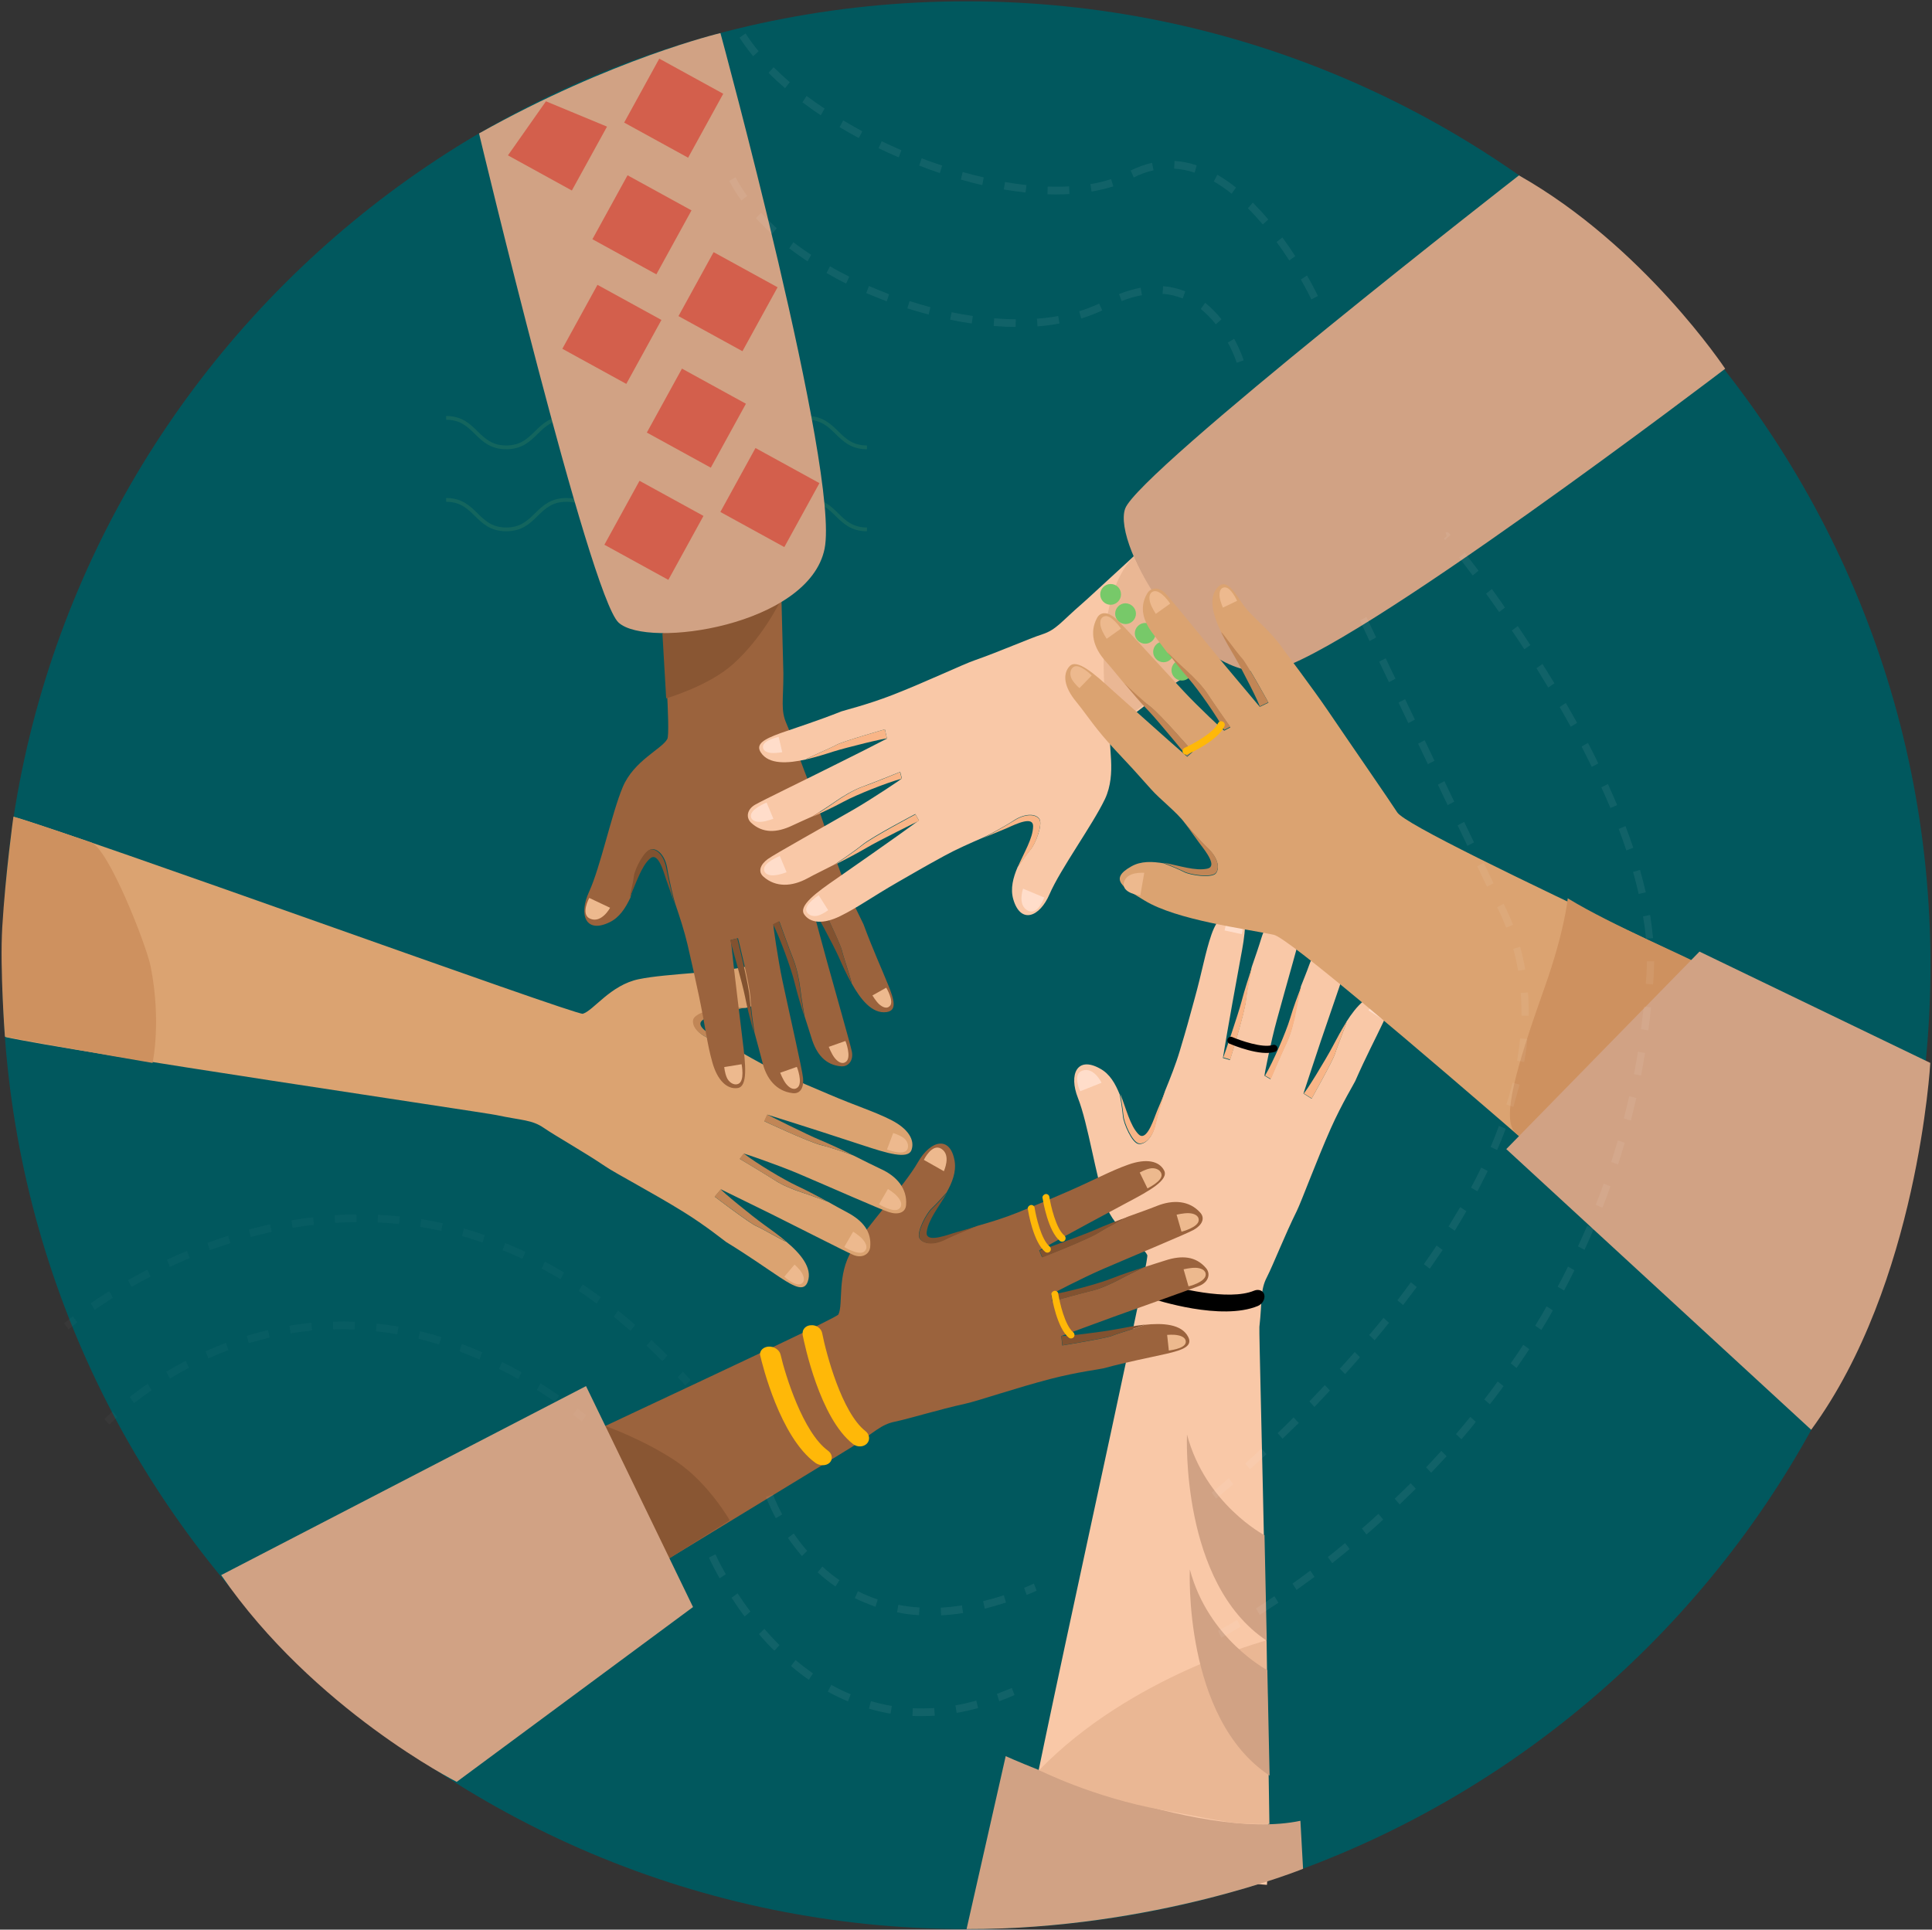 <svg width="1022" height="1021" viewBox="0 0 1022 1021" fill="none" xmlns="http://www.w3.org/2000/svg">
<rect x="0" y="0" width="1022" height="1021" fill="#333333" stroke="none"/>
<path d="M511.2 1020.7C792.865 1020.7 1021.2 792.365 1021.2 510.7C1021.2 229.035 792.865 0.7 511.2 0.7C229.535 0.7 1.2 229.035 1.2 510.7C1.2 792.365 229.535 1020.7 511.2 1020.7Z" fill="#01585E"/>
<path opacity="0.3" d="M236 221.1C251.9 221.1 251.9 236.7 267.8 236.7C283.7 236.7 283.7 221.1 299.6 221.1C315.5 221.1 315.5 236.7 331.4 236.7C347.3 236.7 347.3 221.1 363.2 221.1C379.1 221.1 379.1 236.7 395 236.7C410.9 236.7 410.9 221.1 426.8 221.1C442.7 221.1 442.7 236.7 458.6 236.7" stroke="#3C8260" stroke-width="2" stroke-miterlimit="10"/>
<path opacity="0.3" d="M236 264.5C251.9 264.5 251.9 280.1 267.8 280.1C283.7 280.1 283.7 264.5 299.6 264.5C315.5 264.5 315.5 280.1 331.4 280.1C347.3 280.1 347.3 264.5 363.2 264.5C379.1 264.5 379.1 280.1 395 280.1C410.9 280.1 410.9 264.5 426.8 264.5C442.7 264.5 442.7 280.1 458.6 280.1" stroke="#3C8260" stroke-width="2" stroke-miterlimit="10"/>
<path d="M670.2 675.7C673.7 668.8 679.6 653.6 686 640.7C688.7 635.1 696.4 614.1 704 597C709.9 583.8 716.4 573.2 716.9 572C722.6 559 727.6 549.6 731.6 541.1C735.7 532.6 737.1 527.5 731.7 526.4C724.2 524.8 717.5 532.3 712.2 540.7C712.9 540.2 707.2 554 706.2 557.5C705.2 561 693.8 581.3 693.8 581.3L689.5 578.6C692.2 570.3 695.5 560.5 698.7 550.8C704.5 533.7 713.2 508.8 714.3 504.6C715.6 499.8 713 496.3 709.1 496.4C700.7 496.6 695.6 502.2 692.5 510.7C691.2 514.4 689.7 517.9 688.2 521.8C688.2 522 686 531.4 685.2 535.9C684.4 540.5 682.7 547.2 680.6 551.5C678.5 555.8 672 571 672 571L668.9 569.2C668.7 569.1 672.3 551 675.4 539.8C680.3 521.8 688.5 493.4 689.3 489C690.1 484 688.4 480.4 684.3 480.7C675.7 481.2 669.9 487.5 667.2 496.5C665.9 500.8 664.1 506 662.2 511.5C662.2 511.5 662.1 511.8 662 512.3C661.4 514.9 659.6 523.8 659 529.5C658.3 536.2 650.6 560.9 650.6 560.9L646.9 559.8C649.1 545.9 655.1 513.1 656.2 507.2C658.6 494.6 660.5 482.8 655 481.7C649.5 480.6 644.1 485 640.8 494.6C637.5 504.2 636.1 513.4 631.8 528.9C628.4 541.3 628.2 542.3 624.1 556C622.1 562.8 619 570.6 616.3 577.2C615.5 579.3 612.4 589.3 611 595.5C609.6 601.7 605.8 605.7 602.3 605.3C598.8 604.9 594.3 594.4 594 590.6C593.7 586.8 592.4 579.3 592.3 579.1C590 573.4 587.1 568.2 581.9 565.4C569.7 558.6 565.3 568.5 570.2 580.9C575.6 594.5 579.7 622.8 584.8 637.2C589.9 651.7 604.4 658.6 606.9 664.1C608.4 667.4 544.6 951.2 539.8 986.7L670.2 997.3C673.1 962.4 665.8 706.8 666.2 702.1C667.8 687.6 666.6 682.6 670.2 675.7Z" fill="#F9C8A7"/>
<path d="M616.6 577C614.2 582.9 612 587.8 611.3 589.8C609.4 594.9 606 604 602.2 600.1C597.7 595.4 595.8 586.7 592.6 578.8C592.6 579 594 586.5 594.3 590.3C594.6 594.1 599.1 604.6 602.6 605C606.1 605.4 609.9 601.4 611.3 595.2C612.7 589.1 615.8 579.1 616.6 577Z" fill="#F9B587"/>
<path d="M572.5 566.5C567.1 568.4 571.4 577.4 571.4 577.4L582.7 572.9C582.7 572.9 578.6 564.3 572.5 566.5Z" fill="#FFDDCA"/>
<path d="M655.7 483.8C653.3 482.7 650.6 484.6 649.4 486.9C648.3 489.3 647.8 492.3 647.8 492.3L656.9 494.3C656.9 494.3 659.1 485.4 655.7 483.8Z" fill="#FFDDCA"/>
<path d="M687 483.6C685 481.9 682.5 483.4 680.8 485.4C679.1 487.4 677.5 490.9 677.5 490.9L686.1 494.5C686.2 494.5 690 486 687 483.6Z" fill="#FFDDCA"/>
<path d="M711.9 498.8C709.9 497.1 707.4 498.6 705.7 500.6C704 502.6 702.4 506.1 702.4 506.1L711 509.7C711.1 509.7 714.9 501.2 711.9 498.8Z" fill="#FFDDCA"/>
<path d="M733.4 529.5C731.9 527.7 729.5 528.7 727.7 530.2C725.9 531.7 723.9 534.6 723.9 534.6L730.9 539.1C731 539 735.6 532.1 733.4 529.5Z" fill="#FFDDCA"/>
<path d="M712.3 540.6C709.5 545.1 707 549.8 705 553.6C701.6 560.1 690.3 578.7 689.6 578.5L693.9 581.2C693.9 581.2 705.3 560.9 706.3 557.4C707.3 553.9 713 540.1 712.3 540.6Z" fill="#F9B587"/>
<path d="M685.5 535.8C686.3 531.3 688.5 521.9 688.5 521.7C686.5 526.8 684.4 532.3 682.4 539C680.2 546.3 673.5 561.8 669.2 569.1L672.3 570.9C672.3 570.9 678.8 555.7 680.9 551.4C682.9 547.1 684.7 540.3 685.5 535.8Z" fill="#F9B587"/>
<path d="M662.3 512.1C662.4 511.6 662.5 511.4 662.5 511.3C660.5 517.2 658.4 523.6 656.7 530.1C655 536.6 647.2 559.5 647.1 559.5L650.8 560.6C650.8 560.6 658.5 535.9 659.2 529.2C659.8 523.7 661.7 514.8 662.3 512.1Z" fill="#F9B587"/>
<path d="M606.6 685.9C605.6 684.8 605.4 683 606.3 681.2C607.5 678.9 610.3 677.5 612.5 678.3C622.1 681.5 650 688.5 663.4 682.9C665.8 681.9 668.3 682.9 668.8 685.1C669.3 687.3 667.8 690 665.4 691C646.1 699 611.9 688 608.1 686.7C607.5 686.6 607 686.3 606.6 685.9Z" fill="black"/>
<path d="M649.7 551.7C649.2 551.2 649.1 550.4 649.4 549.7C649.8 548.8 650.9 548.3 651.8 548.7C656 550.5 667.9 554.7 673.3 552.9C674.3 552.6 675.3 553.1 675.7 554.1C676 555.1 675.5 556.1 674.5 556.5C666.8 559.1 652 552.9 650.3 552.2C650.1 552.1 649.9 551.9 649.7 551.7Z" fill="black"/>
<path d="M532 929.2C532 929.2 633.2 975 687.9 963.4L689.3 988.8C689.3 988.8 610.5 1020.9 511.3 1020.7L532 929.2Z" fill="#D1A284"/>
<path d="M549.7 936.6C549.7 936.6 578.2 951 614.4 957.6C650.6 964.2 650 965.2 671.5 965.1L670 867.9C670.1 868.1 598.5 886.3 549.7 936.6Z" fill="#EAB794"/>
<path d="M668.9 812.3C668.9 812.3 637.7 795.9 627.9 759C627.9 759 624.3 837.8 670.1 868.1L668.9 812.3Z" fill="#D1A284"/>
<path d="M670.4 883.7C670.4 883.7 639.2 867.3 629.4 830.4C629.4 830.4 625.8 909.2 671.6 939.5L670.4 883.7Z" fill="#D1A284"/>
<path d="M473.5 752.2C481.1 750.6 496.6 745.8 510.7 742.7C516.8 741.4 537.9 734.2 556.1 729.5C570.1 725.9 582.4 724.4 583.7 724C597.4 720.3 607.9 718.4 617 716.3C626.2 714.2 631 712.1 628.5 707.3C625 700.5 615 699.9 605.2 701C606.1 701.2 591.7 705.4 588.3 706.8C584.9 708.2 561.9 711.9 561.9 711.9L561.4 706.9C569.6 703.9 579.3 700.3 588.9 696.8C605.8 690.7 630.8 681.9 634.8 680.2C639.3 678.2 640.5 674 638 671C632.6 664.6 625.1 664.1 616.5 666.9C612.8 668.1 609.1 669.2 605.2 670.5C605 670.6 596.3 674.7 592.3 676.9C588.2 679.1 581.9 682 577.2 683C572.5 684.1 556.6 688.5 556.6 688.5L556.1 684.9C556.1 684.7 572.5 676.2 583.1 671.6C600.2 664.2 627.6 652.9 631.5 650.7C635.9 648.2 637.6 644.6 634.9 641.6C629.2 635.2 620.6 634.6 611.9 638.1C607.7 639.8 602.5 641.6 597 643.6C597 643.6 596.7 643.7 596.3 643.9C593.9 645.1 585.8 649.2 581 652.2C575.3 655.8 551.2 665.2 551.2 665.2L549.7 661.6C561.9 654.7 591.3 638.9 596.6 636.1C608 630.1 618.4 624.3 615.8 619.3C613.2 614.3 606.5 612.8 596.9 616.2C587.3 619.6 579.2 624.2 564.5 630.6C552.7 635.7 551.8 636.1 538.5 641.5C531.9 644.2 523.9 646.7 517.1 648.6C514.9 649.2 505.2 653.1 499.5 655.9C493.8 658.7 488.3 658.2 486.4 655.2C484.6 652.2 489.9 642.1 492.7 639.5C495.5 636.9 500.5 631.2 500.7 631C503.7 625.7 505.9 620.1 505 614.4C502.7 600.6 492.2 603.3 485.6 614.9C478.3 627.6 458.8 648.5 450.7 661.5C442.6 674.5 446.2 690.1 443.5 695.5C441.9 698.7 233.6 793.4 202.8 811.8L219.7 907.6C248.8 888.1 446.8 768.2 450.8 765.5C462.7 757.8 465.9 753.7 473.5 752.2Z" fill="#9B633D"/>
<path d="M517.2 648.8C511.1 650.6 505.9 651.9 503.9 652.6C498.7 654.3 489.5 657.3 490.2 651.9C491 645.4 496.7 638.5 500.9 631.2C500.8 631.4 495.7 637.1 492.9 639.7C490.1 642.3 484.7 652.4 486.6 655.4C488.4 658.4 494 658.9 499.7 656.1C505.3 653.3 515.1 649.4 517.2 648.8Z" fill="#825230"/>
<path d="M497.9 607.8C493 604.8 488.7 613.7 488.7 613.7L499.3 619.7C499.2 619.7 503.4 611.2 497.9 607.8Z" fill="#EDB98E"/>
<path d="M614.4 621.2C613.8 618.6 610.6 617.7 608.1 618.3C605.5 618.9 602.9 620.4 602.9 620.4L607 628.8C607 628.7 615.3 624.9 614.4 621.2Z" fill="#EDB98E"/>
<path d="M634.1 645.6C634.2 643 631.4 642 628.8 641.9C626.2 641.8 622.4 642.7 622.4 642.7L625 651.7C625.1 651.7 634 649.4 634.1 645.6Z" fill="#EDB98E"/>
<path d="M637.8 674.5C637.9 671.9 635.1 670.9 632.5 670.8C629.9 670.7 626.1 671.6 626.1 671.6L628.7 680.6C628.7 680.7 637.7 678.4 637.8 674.5Z" fill="#EDB98E"/>
<path d="M627.2 710.5C627.7 708.2 625.4 706.9 623.1 706.5C620.8 706 617.4 706.3 617.4 706.3L618.3 714.6C618.2 714.5 626.5 713.8 627.2 710.5Z" fill="#EDB98E"/>
<path d="M605.3 700.9C600 701.5 594.8 702.5 590.6 703.3C583.4 704.7 561.8 707.4 561.5 706.8L562 711.8C562 711.8 585 708.1 588.4 706.7C591.8 705.3 606.1 701.2 605.3 700.9Z" fill="#825230"/>
<path d="M592.4 676.9C596.4 674.7 605.1 670.5 605.3 670.5C600.1 672.1 594.5 673.9 587.9 676.5C580.8 679.3 564.5 683.7 556.1 685L556.6 688.6C556.6 688.6 572.6 684.2 577.2 683.1C581.9 682 588.3 679.1 592.4 676.9Z" fill="#825230"/>
<path d="M596.4 644C596.8 643.8 597.1 643.7 597.1 643.7C591.2 645.8 584.9 648.2 578.8 650.9C572.7 653.6 549.9 661.8 549.9 661.7L551.4 665.3C551.4 665.3 575.5 655.9 581.2 652.3C585.9 649.3 594 645.2 596.4 644Z" fill="#825230"/>
<path d="M287.7 596.8C294.1 601.2 308.3 609.1 320.3 617.2C325.4 620.7 345.2 631.1 361.2 641C373.5 648.6 383.1 656.5 384.2 657.2C396.3 664.6 404.9 670.8 412.8 676C420.7 681.2 425.5 683.3 427.3 678.1C429.9 670.9 423.4 663.2 415.8 656.9C416.2 657.7 403.3 650.1 400 648.7C396.6 647.3 378.1 633.2 378.1 633.2L381.4 629.3C389.2 633.1 398.5 637.7 407.7 642.2C423.8 650.2 447.4 662.3 451.4 664C455.9 665.9 459.8 663.8 460.3 660C461.2 651.7 456.4 645.9 448.4 641.6C445 639.8 441.6 637.9 438 635.9C437.8 635.8 428.8 632.4 424.4 631C420 629.6 413.5 627 409.6 624.3C405.6 621.7 391.4 613.2 391.4 613.2L393.6 610.4C393.7 610.3 411.2 616.3 421.9 620.8C439.1 628.1 466.1 640.1 470.4 641.4C475.2 642.9 479 641.6 479.3 637.6C480 629 474.5 622.4 465.9 618.5C461.8 616.6 456.9 614.1 451.7 611.5C451.7 611.5 451.4 611.4 451 611.2C448.5 610.3 439.9 607.2 434.4 605.9C427.9 604.3 404.4 593.3 404.4 593.3L406 589.8C419.4 593.9 451.2 604.2 456.8 606.1C469 610.1 480.4 613.7 482.2 608.4C484 603.1 480.4 597.2 471.4 592.6C462.3 588 453.4 585.4 438.7 579.1C426.8 574.1 425.9 573.7 412.9 567.8C406.4 564.9 399.1 560.8 393 557.3C391.1 556.2 381.6 551.8 375.6 549.6C369.6 547.4 366.2 543 367.1 539.6C368 536.2 379 533.1 382.8 533.4C386.6 533.6 394.2 533.3 394.5 533.3C400.4 531.8 406 529.6 409.5 524.9C417.9 513.7 408.7 508 395.7 511.2C381.5 514.7 352.9 515 337.9 518.1C322.9 521.2 314.1 534.6 308.3 536.4C304.8 537.4 41.9 441.9 7.4 432.3C7.4 432.3 3.2 462.5 1.5 490.7C0.2 513.2 2.9 548.7 2.9 548.7C37.1 556.3 258 588.9 262.6 590C276.2 592.9 281.3 592.4 287.7 596.8Z" fill="#DBA371"/>
<path d="M79.7 511.4C77.4 500 57.4 448.8 48.1 445.7C26.8 438.4 11.4 433.2 7.1 432.1C7.1 432.1 2.9 462.3 1.2 490.5C-0.1 513 2.6 548.5 2.6 548.5C4.9 549 60.2 559 80.7 562.4C80.7 562.4 85.5 540.8 79.7 511.4Z" fill="#CE915F"/>
<path d="M392.7 557.1C387.2 553.9 382.7 551.1 380.7 550.1C375.9 547.5 367.3 542.9 371.7 539.7C377 535.9 385.9 535.2 394.1 533.1C393.9 533.1 386.2 533.4 382.4 533.2C378.6 533 367.6 536 366.7 539.4C365.8 542.8 369.2 547.2 375.2 549.4C381.3 551.6 390.8 556 392.7 557.1Z" fill="#C18656"/>
<path d="M409.1 514.8C407.9 509.2 398.4 512.2 398.4 512.2L401.3 524C401.3 524 410.4 521.2 409.1 514.8Z" fill="#EDB98E"/>
<path d="M479.8 608.4C481.2 606.2 479.8 603.2 477.6 601.8C475.4 600.4 472.5 599.5 472.5 599.5L469.2 608.2C469.2 608.2 477.7 611.6 479.8 608.4Z" fill="#EDB98E"/>
<path d="M475.7 639.5C477.7 637.7 476.5 635.1 474.7 633.1C473 631.1 469.7 629.1 469.7 629.1L465 637.2C465 637.2 472.9 642.1 475.7 639.5Z" fill="#EDB98E"/>
<path d="M457.3 662.1C459.3 660.3 458.1 657.7 456.3 655.7C454.6 653.7 451.3 651.7 451.3 651.7L446.6 659.8C446.6 659.8 454.5 664.7 457.3 662.1Z" fill="#EDB98E"/>
<path d="M424 679.2C426 677.9 425.3 675.4 424.1 673.4C422.9 671.4 420.3 669.1 420.3 669.1L414.9 675.5C414.9 675.6 421.1 681.1 424 679.2Z" fill="#EDB98E"/>
<path d="M415.8 656.8C411.7 653.4 407.4 650.3 403.9 647.8C397.9 643.5 381.1 629.8 381.3 629.2L378 633.1C378 633.1 396.6 647.2 399.9 648.6C403.3 650.1 416.2 657.6 415.8 656.8Z" fill="#C18656"/>
<path d="M424.2 630.9C428.6 632.3 437.6 635.7 437.8 635.8C433 633.2 427.9 630.4 421.5 627.4C414.6 624.2 400.1 615.5 393.4 610.3L391.2 613.1C391.2 613.1 405.4 621.6 409.4 624.2C413.4 626.9 419.8 629.5 424.2 630.9Z" fill="#C18656"/>
<path d="M450.8 611.1C451.3 611.3 451.5 611.4 451.5 611.4C445.9 608.6 439.8 605.7 433.6 603.1C427.4 600.6 405.7 589.7 405.8 589.7L404.2 593.2C404.2 593.2 427.6 604.2 434.2 605.8C439.7 607.2 448.3 610.2 450.8 611.1Z" fill="#C18656"/>
<path d="M416 382.8C419.1 389.9 424.2 405.4 429.8 418.7C432.2 424.4 438.6 445.8 445.3 463.4C450.4 476.9 456.3 487.8 456.8 489.1C461.7 502.4 466.2 512.1 469.7 520.8C473.3 529.5 474.4 534.7 469 535.5C461.4 536.6 455.2 528.8 450.4 520.1C451.1 520.7 446.2 506.5 445.4 503C444.6 499.4 434.4 478.5 434.4 478.5L430 481C432.2 489.4 434.9 499.4 437.6 509.2C442.4 526.6 449.7 552 450.6 556.3C451.6 561.1 448.8 564.5 444.9 564.2C436.6 563.5 431.8 557.7 429.2 549C428.1 545.3 426.8 541.6 425.6 537.7C425.6 537.5 423.9 528 423.4 523.5C422.9 518.9 421.5 512.1 419.7 507.6C417.9 503.2 412.3 487.6 412.3 487.6L409.1 489.2C408.9 489.3 411.5 507.6 413.9 518.9C417.8 537.2 424.4 566 424.8 570.4C425.3 575.4 423.4 578.9 419.3 578.4C410.7 577.4 405.3 570.8 403.2 561.6C402.1 557.2 400.6 552 399.1 546.3C399.1 546.3 399.1 546 399 545.5C398.6 542.8 397.2 533.8 397 528.2C396.7 521.5 390.4 496.4 390.4 496.4L386.6 497.3C388 511.3 392.1 544.4 392.8 550.3C394.4 563.1 395.7 574.9 390.2 575.7C384.7 576.5 379.5 571.8 376.8 562C374 552.2 373.1 543 369.8 527.3C367.1 514.7 366.9 513.7 363.7 499.8C362.1 492.9 359.5 484.9 357.2 478.2C356.5 476.1 354 465.9 353 459.6C352 453.3 348.4 449.1 344.9 449.3C341.4 449.5 336.3 459.7 335.8 463.5C335.3 467.3 333.5 474.7 333.5 474.9C330.9 480.4 327.7 485.5 322.4 488C309.8 494.1 306 484 311.6 471.9C317.7 458.6 323.5 430.6 329.4 416.5C335.3 402.4 350.2 396.3 353 391C354.7 387.8 351.6 342.8 348.8 307L412.3 273.4C413.2 308.4 414.2 351.7 414.4 356.4C414.4 370.7 412.9 375.7 416 382.8Z" fill="#9B633D"/>
<path d="M356.9 478.2C354.8 472.2 353 467.2 352.3 465.1C350.7 459.9 347.8 450.6 343.8 454.3C339 458.7 336.6 467.3 333 475C333 474.8 334.9 467.3 335.3 463.6C335.8 459.8 340.9 449.6 344.4 449.4C347.9 449.2 351.5 453.4 352.5 459.7C353.7 465.9 356.2 476.1 356.9 478.2Z" fill="#825230"/>
<path d="M312.2 486.1C306.9 483.9 311.7 475.1 311.7 475.1L322.7 480.3C322.8 480.3 318.2 488.7 312.2 486.1Z" fill="#EDB98E"/>
<path d="M390.5 573.5C388.1 574.5 385.4 572.5 384.4 570C383.4 567.6 383.1 564.6 383.1 564.6L392.3 563.1C392.3 563.1 394.1 572.1 390.5 573.5Z" fill="#EDB98E"/>
<path d="M421.8 575.5C419.7 577.1 417.3 575.4 415.7 573.3C414.1 571.2 412.7 567.6 412.7 567.6L421.5 564.5C421.6 564.5 424.9 573.2 421.8 575.5Z" fill="#EDB98E"/>
<path d="M447.5 561.8C445.4 563.4 443 561.7 441.4 559.6C439.8 557.5 438.4 553.9 438.4 553.9L447.2 550.8C447.3 550.8 450.6 559.5 447.5 561.8Z" fill="#EDB98E"/>
<path d="M470.7 532.3C469.1 534 466.8 532.9 465 531.3C463.3 529.7 461.5 526.7 461.5 526.7L468.8 522.6C468.9 522.7 473.1 529.9 470.7 532.3Z" fill="#EDB98E"/>
<path d="M450.3 520C447.7 515.4 445.5 510.5 443.8 506.6C440.8 499.9 430.5 480.7 429.9 480.8L434.3 478.3C434.3 478.3 444.6 499.2 445.3 502.8C446.1 506.4 451 520.6 450.3 520Z" fill="#825230"/>
<path d="M423.2 523.3C423.7 527.9 425.4 537.4 425.4 537.5C423.7 532.3 422 526.7 420.3 519.8C418.5 512.4 412.7 496.5 408.9 489L412.1 487.4C412.1 487.4 417.7 503 419.5 507.4C421.4 511.9 422.7 518.7 423.2 523.3Z" fill="#825230"/>
<path d="M398.7 545.6C398.8 546.1 398.8 546.4 398.8 546.4C397.1 540.4 395.4 533.9 394.1 527.3C392.8 520.7 386.3 497.4 386.2 497.4L390 496.5C390 496.5 396.3 521.6 396.6 528.3C397 533.9 398.3 542.9 398.7 545.6Z" fill="#825230"/>
<path d="M350.4 335C350.4 335 383.8 334.9 412.1 319.3C412.1 319.3 403.4 337.2 388 351.2C375 363 352.4 369.5 352.4 369.5L350.4 335Z" fill="#895633"/>
<path d="M354.1 824.5C354.1 824.5 336.1 787.3 320.2 754.5C320.2 754.5 340.4 761.6 357.7 773.2C374.8 784.7 386 804.4 386 804.4L354.1 824.5Z" fill="#895633"/>
<path d="M253.4 70.6C253.4 70.6 311.9 315.2 327.2 329.4C342.5 343.5 428 331 436.2 290.3C444.3 249.6 381.1 17.5 381.1 17.5C381.1 17.5 323.7 31.1 253.4 70.6Z" fill="#D1A284"/>
<path d="M302.5 100.8L268.7 82.2L288.8 53.6L321.1 67L302.5 100.8Z" fill="#D35F4C"/>
<path d="M348.751 31.028L330.169 64.861L364.002 83.443L382.584 49.61L348.751 31.028Z" fill="#D35F4C"/>
<path d="M331.961 92.738L313.379 126.571L347.212 145.153L365.794 111.32L331.961 92.738Z" fill="#D35F4C"/>
<path d="M316.055 150.708L297.473 184.541L331.305 203.123L349.888 169.29L316.055 150.708Z" fill="#D35F4C"/>
<path d="M377.493 133.417L358.911 167.25L392.744 185.832L411.326 151.999L377.493 133.417Z" fill="#D35F4C"/>
<path d="M338.294 254.395L319.712 288.228L353.545 306.81L372.127 272.977L338.294 254.395Z" fill="#D35F4C"/>
<path d="M399.64 237.051L381.057 270.884L414.89 289.466L433.472 255.633L399.64 237.051Z" fill="#D35F4C"/>
<path d="M360.751 195.04L342.169 228.873L376.002 247.455L394.584 213.622L360.751 195.04Z" fill="#D35F4C"/>
<path d="M556.2 684.4C556.4 683.7 557 683.2 557.7 683C558.7 682.8 559.7 683.5 559.8 684.5C560.5 689 563.3 701.3 567.7 704.9C568.5 705.6 568.6 706.7 568 707.5C567.3 708.3 566.2 708.4 565.4 707.8C559.1 702.6 556.5 686.9 556.2 685.1C556.1 684.9 556.1 684.6 556.2 684.4Z" fill="#FFB808"/>
<path d="M543.7 639C543.9 638.3 544.5 637.8 545.2 637.6C546.2 637.4 547.2 638.1 547.3 639.1C548 643.6 550.8 655.9 555.2 659.5C556 660.2 556.1 661.3 555.5 662.1C554.8 662.9 553.7 663 552.9 662.4C546.6 657.2 544 641.5 543.7 639.7C543.6 639.5 543.6 639.2 543.7 639Z" fill="#FFB808"/>
<path d="M551.5 633.2C551.7 632.5 552.3 632 553 631.8C554 631.6 555 632.3 555.1 633.3C555.8 637.8 558.6 650.1 563 653.7C563.8 654.4 563.9 655.5 563.3 656.3C562.6 657.1 561.5 657.2 560.7 656.6C554.4 651.4 551.8 635.7 551.5 633.9C551.4 633.8 551.4 633.5 551.5 633.2Z" fill="#FFB808"/>
<path d="M310 733.4L366.6 850.3L241.6 942.8C241.6 942.8 166 904.6 117 833.4L310 733.4Z" fill="#D1A284"/>
<path d="M551.4 335.6C544 338 529.2 344.6 515.5 349.4C509.6 351.4 489.4 361 471.9 367.8C458.4 373 446.4 375.9 445.1 376.4C432 381.6 421.7 384.8 412.9 387.9C404.1 391.1 399.5 393.7 402.5 398.2C406.7 404.6 416.7 404 426.4 401.8C425.5 401.7 439.3 395.9 442.5 394.1C445.7 392.3 468.1 385.9 468.1 385.9L469.2 390.8C461.5 394.8 452.2 399.5 443.1 404C427 412.1 403.2 423.6 399.4 425.8C395.1 428.3 394.5 432.6 397.3 435.3C403.4 441 410.9 440.7 419.1 436.8C422.6 435.1 426.2 433.6 429.9 431.9C430.1 431.8 438.2 426.7 442 424C445.8 421.3 451.8 417.8 456.3 416.2C460.8 414.6 476.2 408.4 476.2 408.4L477.1 411.9C477.1 412.1 461.8 422.4 451.8 428.2C435.7 437.5 409.8 451.9 406.2 454.5C402.1 457.5 400.8 461.2 403.9 463.9C410.4 469.6 418.9 469.2 427.2 464.7C431.2 462.5 436.1 460.2 441.3 457.5C441.3 457.5 441.5 457.3 441.9 457.1C444.2 455.6 451.7 450.6 456.1 447C461.3 442.7 484.2 430.7 484.2 430.7L486.1 434.1C474.8 442.4 447.4 461.5 442.5 464.9C431.9 472.2 422.3 479.2 425.4 483.8C428.5 488.4 435.4 489.2 444.5 484.7C453.7 480.2 461.1 474.7 475 466.7C486.2 460.3 487 459.7 499.6 452.8C505.8 449.4 513.5 446 520 443.2C522.1 442.3 531.3 437.4 536.6 433.9C542 430.5 547.5 430.3 549.7 433.1C551.9 435.9 547.7 446.5 545.2 449.4C542.7 452.3 538.4 458.6 538.3 458.8C535.9 464.4 534.4 470.2 536 475.8C539.9 489.2 550 485.3 555.2 473.1C561 459.7 577.9 436.6 584.5 422.8C591 408.9 585.6 393.8 587.7 388.1C588.9 384.7 651.5 339.6 680 317.8L643.7 255C617.1 277.8 576 316.4 572.4 319.4C561.5 328.8 558.8 333.2 551.4 335.6Z" fill="#F9C8A7"/>
<path d="M520 443.4C525.9 440.9 530.8 439 532.8 438.1C537.8 435.8 546.6 431.7 546.5 437.2C546.4 443.7 541.6 451.2 538.3 459C538.4 458.8 542.8 452.5 545.2 449.6C547.7 446.7 551.8 436.1 549.7 433.3C547.5 430.5 542 430.7 536.6 434.1C531.2 437.5 522 442.5 520 443.4Z" fill="#F9B587"/>
<path d="M543.9 481.9C549.1 484.3 552.4 474.9 552.4 474.9L541.2 470.2C541.2 470.2 538 479.1 543.9 481.9Z" fill="#FFDDCA"/>
<path d="M426.6 482.1C427.5 484.6 430.8 485.2 433.2 484.3C435.7 483.4 438.1 481.6 438.1 481.6L433.1 473.7C433.1 473.7 425.3 478.5 426.6 482.1Z" fill="#FFDDCA"/>
<path d="M404.2 460.1C404.4 462.7 407.3 463.4 409.9 463.1C412.5 462.9 416.1 461.5 416.1 461.5L412.5 452.9C412.5 453 403.8 456.3 404.2 460.1Z" fill="#FFDDCA"/>
<path d="M397.2 431.8C397.4 434.4 400.3 435.1 402.9 434.8C405.5 434.6 409.1 433.2 409.1 433.2L405.5 424.6C405.5 424.7 396.9 428 397.2 431.8Z" fill="#FFDDCA"/>
<path d="M403.6 394.9C403.4 397.3 405.8 398.2 408.1 398.4C410.4 398.6 413.8 398 413.8 398L411.9 389.9C412 389.9 403.9 391.5 403.6 394.9Z" fill="#FFDDCA"/>
<path d="M426.4 401.8C431.6 400.6 436.7 399 440.7 397.7C447.7 395.5 468.8 390.3 469.2 390.8L468.1 385.9C468.1 385.9 445.7 392.3 442.5 394.1C439.3 395.9 425.5 401.7 426.4 401.8Z" fill="#F9B587"/>
<path d="M442 424.2C438.3 426.9 430.1 432 429.9 432.1C434.9 429.9 440.2 427.4 446.4 424.1C453.1 420.5 468.8 414.2 477 412L476.1 408.5C476.1 408.5 460.8 414.8 456.2 416.3C451.8 417.9 445.8 421.5 442 424.2Z" fill="#F9B587"/>
<path d="M441.9 457.3C441.5 457.6 441.3 457.7 441.3 457.7C446.9 454.9 452.9 451.8 458.7 448.4C464.4 445 486.2 434.2 486.2 434.3L484.3 430.9C484.3 430.9 461.4 443 456.2 447.2C451.7 450.8 444.1 455.8 441.9 457.3Z" fill="#F9B587"/>
<path d="M599.7 294.5C599.7 294.5 610.8 323.2 644.2 348.3C644.2 348.3 600.2 371.2 587.3 389.8C587.3 389.9 573.9 321 599.7 294.5Z" fill="#EAB794"/>
<path d="M593 314.5C593 317.5 590.5 320 587.5 320C584.5 320 582 317.5 582 314.5C582 311.5 584.5 309 587.5 309C590.6 309 593 311.4 593 314.5Z" fill="#77C969"/>
<path d="M600.9 324.7C600.9 327.7 598.4 330.2 595.4 330.2C592.4 330.2 589.9 327.7 589.9 324.7C589.9 321.7 592.4 319.2 595.4 319.2C598.4 319.3 600.9 321.7 600.9 324.7Z" fill="#77C969"/>
<path d="M611.3 335.1C611.3 338.1 608.8 340.6 605.8 340.6C602.8 340.6 600.3 338.1 600.3 335.1C600.3 332.1 602.8 329.6 605.8 329.6C608.8 329.7 611.3 332.1 611.3 335.1Z" fill="#77C969"/>
<path d="M621 344.9C621 347.9 618.5 350.4 615.5 350.4C612.5 350.4 610 347.9 610 344.9C610 341.9 612.5 339.4 615.5 339.4C618.5 339.4 621 341.9 621 344.9Z" fill="#77C969"/>
<path d="M630.7 354.6C630.7 357.6 628.2 360.1 625.2 360.1C622.2 360.1 619.7 357.6 619.7 354.6C619.7 351.6 622.2 349.1 625.2 349.1C628.2 349.1 630.7 351.5 630.7 354.6Z" fill="#77C969"/>
<path d="M803.5 92.8C803.5 92.8 602.3 249.5 595.2 269.1C588.1 288.7 632.5 362.8 673.2 354.7C713.9 346.6 912.6 195.1 912.6 195.1C912.6 195.1 869.6 130.2 803.5 92.8Z" fill="#D1A284"/>
<path d="M739.1 429.8C735.8 424.6 713 391.6 702.5 376.1C694.4 364.2 679.6 344.6 678.8 343.5C670.8 331.9 661.6 326.4 656.6 318.5C651.5 310.6 647.9 306.7 644.2 310.7C638.9 316.3 641.8 325.9 646.1 334.8C646 333.9 654.8 346 657.3 348.7C659.8 351.4 671 371.8 671 371.8L666.4 374C660.8 367.3 654.1 359.4 647.6 351.6C636.1 337.7 619.5 317.1 616.5 314C613.1 310.4 608.7 310.7 606.8 314.1C602.6 321.3 604.6 328.6 610.2 335.7C612.6 338.8 614.9 341.9 617.4 345.2C617.5 345.3 624.4 352.1 627.8 355.2C631.3 358.3 636.1 363.3 638.7 367.3C641.3 371.3 650.8 384.9 650.8 384.9L647.6 386.6C647.4 386.7 633.9 374.1 626 365.6C613.3 352 593.5 330 590 327.1C586.2 323.8 582.2 323.4 580.3 327C576.2 334.6 578.5 342.8 584.8 349.8C587.8 353.2 591.2 357.4 595 362C595 362 595.2 362.2 595.6 362.5C597.5 364.4 604.1 370.6 608.6 374.1C613.9 378.2 630.9 397.8 630.9 397.8L628 400.4C617.4 391.2 592.6 368.9 588.1 364.9C578.6 356.2 569.6 348.4 565.8 352.5C562 356.6 562.8 363.5 569.3 371.3C575.7 379.2 579.1 385.2 590 396.9C598.8 406.3 599.5 407 609 417.7C613.7 423 622.5 429.7 626.7 435.4C628 437.2 634.9 445.1 639.5 449.5C644.1 453.9 645.4 459.3 643.2 462.1C641 464.8 629.7 463.2 626.3 461.4C622.9 459.6 615.8 456.9 615.6 456.8C609.6 455.8 603.6 455.5 598.5 458.4C586.3 465.2 594.1 469.6 605.5 476.5C622.6 486.9 658.8 491.4 673.8 494.6C688.8 497.9 938.2 719.5 965.9 742.3C965.9 742.3 986.7 694.3 1001.5 652C1011.5 623.3 1017.8 570.6 1017.8 570.6C989.6 549.5 746.7 442 739.1 429.8Z" fill="#DBA371"/>
<path d="M626.6 435.1C630.3 440.3 633.4 444.7 634.7 446.4C638 450.7 644 458.4 638.7 459.6C632.3 461 623.9 458 615.6 456.5C615.8 456.6 622.9 459.4 626.3 461.1C629.7 462.9 641 464.5 643.2 461.8C645.4 459.1 644 453.7 639.5 449.2C634.8 444.8 627.9 436.9 626.6 435.1Z" fill="#C18656"/>
<path d="M594.5 467.1C593.3 472.7 603.2 473.8 603.2 473.8L605.3 461.8C605.3 461.9 595.9 460.8 594.5 467.1Z" fill="#EDB98E"/>
<path d="M567.9 352.9C565.7 354.3 565.8 357.7 567.3 359.9C568.7 362.1 571 364.1 571 364.1L577.5 357.4C577.5 357.4 571.1 350.8 567.9 352.9Z" fill="#EDB98E"/>
<path d="M584.2 326.1C581.7 326.9 581.7 329.8 582.5 332.3C583.3 334.8 585.4 338 585.4 338L593 332.6C593 332.6 587.8 324.9 584.2 326.1Z" fill="#EDB98E"/>
<path d="M610.2 312.9C607.7 313.7 607.7 316.6 608.5 319.1C609.3 321.6 611.4 324.8 611.4 324.8L619 319.4C619.1 319.4 613.9 311.7 610.2 312.9Z" fill="#EDB98E"/>
<path d="M647.6 310.8C645.3 311.1 644.9 313.7 645.2 316C645.5 318.3 646.9 321.5 646.9 321.5L654.4 317.9C654.4 317.9 651 310.3 647.6 310.8Z" fill="#EDB98E"/>
<path d="M646 334.6C648.3 339.4 651.1 344 653.2 347.6C656.9 353.9 666.8 373.3 666.3 373.8L670.9 371.6C670.9 371.6 659.6 351.2 657.2 348.5C654.7 345.9 646 333.7 646 334.6Z" fill="#C18656"/>
<path d="M627.8 354.9C624.4 351.9 617.5 345.1 617.4 344.9C620.7 349.2 624.3 353.9 628.9 359.2C633.9 364.9 643.6 378.8 647.6 386.2L650.8 384.5C650.8 384.5 641.3 371 638.7 366.9C636.1 363 631.2 358 627.8 354.9Z" fill="#C18656"/>
<path d="M595.5 362.2C595.1 361.9 595 361.7 594.9 361.7C598.9 366.5 603.2 371.7 607.9 376.5C612.5 381.3 627.9 400.1 627.9 400.1L630.8 397.5C630.8 397.5 613.9 377.9 608.5 373.8C604 370.3 597.4 364.1 595.5 362.2Z" fill="#C18656"/>
<path d="M627.4 399.3C626.7 399.3 626 398.9 625.7 398.2C625.3 397.3 625.7 396.2 626.6 395.7C630.7 393.9 641.9 387.9 644.3 382.7C644.7 381.8 645.8 381.3 646.8 381.8C647.7 382.2 648.2 383.3 647.7 384.3C644.3 391.7 629.8 398.4 628.2 399.1C627.9 399.3 627.7 399.3 627.4 399.3Z" fill="#FFB808"/>
<path d="M817 522.7C802 564.9 793.9 592.7 801.8 599.5C822.6 617.1 811 609.7 814.2 613.3C814.2 613.3 838.1 589.2 858.4 565.4C874.6 546.4 897.8 509.7 897.8 509.7C896.1 507.9 852.6 489.6 829.3 475.3C829.3 475.3 827.9 492 817 522.7Z" fill="#CE915F"/>
<path d="M796.8 608L899 503.5L1021.1 562.4C1021.1 562.4 1014.6 679.4 958.1 756.5L796.8 608Z" fill="#D1A284"/>
<path d="M424.7 704.3C425.2 702.6 426.8 701.3 428.9 701.2C431.7 700.9 434.4 702.8 434.9 705.3C437.1 716.5 445.4 747.5 457.8 757.2C460 758.9 460.4 761.9 458.6 763.8C456.8 765.7 453.5 765.8 451.3 764.1C433.6 750.4 425.5 710.8 424.6 706.4C424.5 705.5 424.6 704.9 424.7 704.3Z" fill="#FFB808"/>
<path d="M402.2 715.5C402.7 713.9 404.3 712.7 406.5 712.5C409.4 712.3 412.3 714.2 412.9 716.7C415.4 727.6 424.8 757.9 437.9 767.5C440.3 769.2 440.7 772.1 438.9 773.9C437.1 775.7 433.7 775.7 431.3 774C412.6 760.3 403.2 721.8 402.2 717.4C402 716.7 402 716.1 402.2 715.5Z" fill="#FFB808"/>
<g opacity="0.4">
<g opacity="0.4">
<g opacity="0.4">
<path opacity="0.4" d="M36.297 703.355L33.9 700.219C33.996 700.118 35.53 698.803 38.598 696.477L40.803 699.714C37.831 702.04 36.297 703.355 36.297 703.355Z" fill="white"/>
</g>
<g opacity="0.4">
<path opacity="0.4" d="M350.379 720.148C347.599 717.315 344.818 714.584 342.038 712.055L344.627 709.02C347.407 711.651 350.283 714.483 353.064 717.214L350.379 720.148ZM333.505 704.165C330.629 701.636 327.657 699.107 324.685 696.679L326.986 693.442C329.958 695.87 333.026 698.399 335.998 701.029L333.505 704.165ZM50.103 693.037L47.993 689.598C51.157 687.474 54.417 685.248 57.773 683.225L59.69 686.664C56.43 688.789 53.171 690.913 50.103 693.037ZM315.577 689.699C312.509 687.372 309.345 685.147 306.181 683.023L308.195 679.583C311.359 681.708 314.618 684.034 317.782 686.361L315.577 689.699ZM69.565 680.898L67.743 677.358C71.099 675.436 74.55 673.615 77.906 671.794L79.632 675.436C76.276 677.155 72.921 678.976 69.565 680.898ZM296.498 676.852C293.238 674.829 289.883 673.008 286.527 671.187L288.253 667.545C291.609 669.366 295.06 671.288 298.32 673.311L296.498 676.852ZM89.89 670.277L88.356 666.534C91.904 664.915 95.451 663.297 98.902 661.88L100.34 665.623C96.889 667.141 93.342 668.658 89.89 670.277ZM276.365 666.028C272.913 664.409 269.462 662.892 265.914 661.476L267.257 657.733C270.804 659.149 274.351 660.768 277.899 662.386L276.365 666.028ZM110.982 661.476L109.736 657.632C113.379 656.317 117.023 655.002 120.666 653.889L121.816 657.733C118.173 658.947 114.53 660.161 110.982 661.476ZM255.272 657.429C251.725 656.215 248.082 655.002 244.439 653.99L245.397 650.045C249.041 651.056 252.78 652.27 256.423 653.484L255.272 657.429ZM132.65 654.496L131.691 650.551C135.43 649.539 139.169 648.629 142.908 647.819L143.675 651.765C140.032 652.574 136.293 653.585 132.65 654.496ZM233.413 651.259C229.77 650.449 226.031 649.741 222.292 649.134L222.867 645.088C226.606 645.695 230.441 646.403 234.18 647.212L233.413 651.259ZM154.797 649.64L154.222 645.695C158.056 645.088 161.796 644.481 165.63 644.076L166.014 648.123C162.275 648.426 158.536 649.033 154.797 649.64ZM211.075 647.617C207.336 647.212 203.596 646.909 199.762 646.808L199.953 642.761C203.788 642.964 207.623 643.267 211.458 643.672L211.075 647.617ZM177.231 647.01L177.039 642.964C180.874 642.761 184.709 642.559 188.544 642.559V646.605C184.805 646.605 181.066 646.808 177.231 647.01Z" fill="white"/>
</g>
<g opacity="0.4">
<path opacity="0.4" d="M362.459 732.994C361.117 731.477 359.871 730.061 358.528 728.644L361.309 725.812C362.651 727.228 363.993 728.746 365.335 730.263L362.459 732.994Z" fill="white"/>
</g>
</g>
<g opacity="0.4">
<g opacity="0.4">
<path opacity="0.4" d="M57.868 753.733L55.184 750.9C55.28 750.799 56.718 749.282 59.594 746.753L62.087 749.788C59.306 752.216 57.868 753.733 57.868 753.733Z" fill="white"/>
</g>
<g opacity="0.4">
<path opacity="0.4" d="M70.907 742.403L68.606 739.166C71.674 736.839 74.838 734.411 78.098 732.186L80.207 735.625C77.043 737.75 73.879 740.076 70.907 742.403ZM293.718 741.796C290.554 739.57 287.294 737.446 284.035 735.423L285.952 731.983C289.212 734.007 292.471 736.232 295.731 738.458L293.718 741.796ZM274.16 729.657C270.804 727.735 267.353 725.914 263.997 724.295L265.627 720.654C269.078 722.373 272.53 724.194 275.885 726.116L274.16 729.657ZM89.89 729.353L87.973 725.813C91.328 723.79 94.78 721.868 98.231 720.047L99.957 723.688C96.601 725.509 93.246 727.33 89.89 729.353ZM253.643 719.339C250.095 717.821 246.548 716.304 243.096 714.989L244.343 711.145C247.89 712.46 251.533 713.977 255.081 715.495L253.643 719.339ZM110.215 718.732L108.777 714.989C112.325 713.37 115.968 711.954 119.515 710.538L120.762 714.382C117.31 715.697 113.763 717.113 110.215 718.732ZM232.263 711.347C228.62 710.234 224.88 709.223 221.333 708.312L222.196 704.367C225.935 705.278 229.674 706.289 233.413 707.503L232.263 711.347ZM131.595 710.639L130.541 706.795C134.28 705.682 138.019 704.671 141.758 703.76L142.621 707.705C138.978 708.616 135.239 709.627 131.595 710.639ZM210.116 705.986C206.377 705.277 202.638 704.772 198.899 704.367L199.282 700.321C203.117 700.725 206.952 701.332 210.787 701.939L210.116 705.986ZM153.742 705.48L153.167 701.433C157.002 700.826 160.837 700.321 164.672 699.916L165.055 703.962C161.22 704.367 157.481 704.873 153.742 705.48ZM187.586 703.457C183.847 703.254 180.012 703.254 176.273 703.355L176.177 699.309C180.012 699.208 183.942 699.208 187.777 699.41L187.586 703.457Z" fill="white"/>
</g>
<g opacity="0.4">
<path opacity="0.4" d="M307.811 752.114C306.277 750.9 304.743 749.787 303.209 748.574L305.414 745.235C306.948 746.449 308.578 747.562 310.112 748.776L307.811 752.114Z" fill="white"/>
</g>
</g>
<g opacity="0.4">
<path opacity="0.4" d="M497.833 854.689L497.641 850.643C501.284 850.441 505.119 850.036 508.858 849.429L509.434 853.476C505.503 854.082 501.572 854.487 497.833 854.689ZM486.136 854.588C482.205 854.386 478.275 853.88 474.536 853.071L475.207 849.126C478.85 849.834 482.589 850.34 486.424 850.542L486.136 854.588ZM520.938 851.149L520.076 847.204C523.623 846.293 527.362 845.282 531.005 844.068L532.156 847.912C528.321 849.126 524.582 850.238 520.938 851.149ZM463.127 850.137C459.387 848.822 455.744 847.305 452.197 845.585L453.827 841.943C457.182 843.663 460.73 845.079 464.277 846.293L463.127 850.137ZM543.085 843.865L541.743 840.123C543.469 839.414 545.194 838.706 546.92 837.897L548.358 841.64C546.633 842.449 544.907 843.157 543.085 843.865ZM441.938 839.414C438.679 837.189 435.515 834.66 432.543 831.929L435.036 828.894C437.912 831.524 440.884 833.952 444.048 836.076L441.938 839.414ZM424.202 823.33C421.613 820.295 419.121 817.058 416.82 813.72L419.888 811.393C422.093 814.63 424.489 817.766 426.982 820.599L424.202 823.33ZM410.396 803.301C406.849 796.725 405.315 792.274 405.219 792.072L408.862 790.656C408.862 790.656 410.396 795.006 413.752 801.277L410.396 803.301Z" fill="white"/>
</g>
<g opacity="0.4">
<path opacity="0.4" d="M487.191 908C485.657 908 484.219 908 482.685 907.899L482.877 903.853C486.616 904.055 490.355 903.954 494.19 903.752L494.477 907.798C492.08 907.899 489.588 908 487.191 908ZM471.084 906.685C467.249 906.078 463.414 905.168 459.675 904.055L460.73 900.11C464.373 901.122 468.016 902.032 471.755 902.639L471.084 906.685ZM506.078 906.281L505.407 902.335C509.05 901.729 512.789 900.818 516.432 899.807L517.391 903.752C513.652 904.763 509.817 905.674 506.078 906.281ZM448.554 900.211C445.006 898.694 441.363 896.974 437.912 895.052L439.733 891.511C443.089 893.332 446.54 895.052 449.992 896.468L448.554 900.211ZM528.608 900.11L527.362 896.266C529.951 895.254 532.635 894.243 535.224 893.13L536.662 896.873C533.977 898.087 531.293 899.098 528.608 900.11ZM427.845 888.78C424.681 886.555 421.517 884.127 418.449 881.497L420.846 878.361C423.818 880.89 426.886 883.216 430.05 885.442L427.845 888.78ZM409.629 873.404C406.849 870.673 404.068 867.739 401.48 864.603L404.356 861.872C406.945 864.907 409.629 867.739 412.314 870.47L409.629 873.404ZM393.906 855.297C391.509 852.161 389.208 848.822 387.003 845.383L390.167 843.056C392.372 846.395 394.577 849.632 396.974 852.666L393.906 855.297ZM380.675 835.065C376.936 828.489 375.115 824.342 375.019 824.14L378.47 822.42C378.47 822.42 380.292 826.669 383.935 832.94L380.675 835.065Z" fill="white"/>
</g>
<g opacity="0.4">
<path opacity="0.4" d="M643.273 792.983L640.972 789.745C640.972 789.745 644.328 787.014 649.985 782.159L652.381 785.294C646.629 790.251 643.273 792.983 643.273 792.983ZM661.202 777.404L658.709 774.369C661.585 771.739 664.461 769.109 667.338 766.378L669.926 769.412C667.05 772.043 664.078 774.774 661.202 777.404ZM678.459 761.219L675.87 758.285C678.651 755.554 681.527 752.822 684.307 749.99L686.992 752.924C684.116 755.655 681.335 758.487 678.459 761.219ZM695.333 744.426L692.648 741.493C695.333 738.66 698.113 735.828 700.798 732.894L703.482 735.727C700.798 738.66 698.017 741.594 695.333 744.426ZM711.535 727.027L708.755 724.194C711.44 721.261 714.028 718.327 716.617 715.394L719.397 718.125C716.904 721.059 714.22 724.093 711.535 727.027ZM727.163 709.122L724.287 706.39C726.875 703.356 729.368 700.321 731.861 697.286L734.737 699.916C732.34 702.951 729.751 706.087 727.163 709.122ZM742.215 690.509L739.243 687.98C741.64 684.844 744.037 681.607 746.338 678.471L749.406 681C747.009 684.136 744.612 687.373 742.215 690.509ZM756.309 671.288L753.241 668.861C755.541 665.623 757.747 662.285 759.952 659.048L763.116 661.375C760.91 664.612 758.61 667.95 756.309 671.288ZM769.539 651.158L766.279 648.932C768.389 645.493 770.402 642.053 772.415 638.715L775.675 640.84C773.758 644.279 771.648 647.718 769.539 651.158ZM781.523 630.319L778.168 628.397C780.085 624.856 781.907 621.215 783.537 617.775L786.988 619.596C785.262 623.036 783.441 626.677 781.523 630.319ZM791.974 608.469L788.522 606.85C790.152 603.107 791.59 599.364 792.932 595.723L796.48 597.24C795.137 600.882 793.603 604.726 791.974 608.469ZM800.506 585.708L796.863 584.393C798.109 580.549 799.164 576.705 800.123 572.861L803.862 573.872C802.807 577.716 801.657 581.763 800.506 585.708ZM806.259 561.936L802.52 561.227C803.191 557.282 803.766 553.236 804.15 549.392L807.984 549.796C807.601 553.742 807.026 557.889 806.259 561.936ZM808.656 537.455L804.821 537.354C804.821 536.646 804.821 535.837 804.821 535.128C804.821 531.891 804.725 528.654 804.437 525.417L808.272 525.114C808.56 528.351 808.656 531.79 808.656 535.128C808.751 535.938 808.751 536.747 808.656 537.455ZM803.095 513.683C802.424 509.738 801.561 505.893 800.506 502.049L804.15 500.937C805.204 504.882 806.163 508.928 806.834 512.975L803.095 513.683ZM796.767 490.821C795.617 487.988 794.466 485.156 793.124 482.425L791.974 479.997L795.425 478.176L796.575 480.604C797.918 483.436 799.26 486.37 800.41 489.303L796.767 490.821ZM786.605 469.173L781.427 458.349L784.879 456.528L790.056 467.352L786.605 469.173ZM776.25 447.525L771.073 436.701L774.525 434.88L779.702 445.704L776.25 447.525ZM765.8 425.978L760.623 415.154L764.074 413.333L769.251 424.157L765.8 425.978ZM755.35 404.33L750.173 393.506L753.624 391.685L758.801 402.509L755.35 404.33ZM744.995 382.581C743.174 378.737 741.448 375.196 739.818 371.757L743.27 369.936C744.9 373.375 746.625 376.916 748.447 380.76L744.995 382.581ZM734.737 360.933C732.819 356.988 731.19 353.346 729.56 350.109L733.011 348.288C734.545 351.626 736.271 355.167 738.188 359.112L734.737 360.933ZM724.478 339.184C722.369 334.733 720.739 331.192 719.397 328.258L722.849 326.438C724.191 329.27 725.821 332.912 727.93 337.262L724.478 339.184Z" fill="white"/>
</g>
<g opacity="0.4">
<path opacity="0.4" d="M646.054 866.525L644.328 862.883C644.328 862.883 648.067 860.961 654.395 857.117L656.312 860.658C649.889 864.502 646.245 866.424 646.054 866.525ZM666.379 854.487L664.366 851.048C667.625 849.025 670.885 846.799 674.145 844.574L676.254 848.013C672.898 850.137 669.639 852.363 666.379 854.487ZM685.841 841.235L683.732 837.897C686.896 835.672 690.06 833.345 693.128 831.018L695.333 834.357C692.265 836.582 689.005 838.909 685.841 841.235ZM704.728 827.073L702.427 823.836C705.495 821.408 708.563 818.98 711.535 816.451L713.932 819.587C710.864 822.116 707.796 824.645 704.728 827.073ZM722.848 811.899L720.452 808.763C723.424 806.234 726.396 803.604 729.176 800.974L731.669 804.009C728.793 806.74 725.821 809.37 722.848 811.899ZM740.393 796.017L737.805 792.983C740.585 790.251 743.461 787.52 746.242 784.789L748.926 787.722C746.05 790.454 743.174 793.286 740.393 796.017ZM757.075 779.225L754.391 776.393C757.075 773.56 759.76 770.626 762.444 767.693L765.225 770.525C762.54 773.358 759.856 776.291 757.075 779.225ZM773.086 761.522L770.21 758.791C772.799 755.756 775.291 752.721 777.784 749.687L780.66 752.317C778.264 755.453 775.675 758.487 773.086 761.522ZM788.138 743.01L785.166 740.481C787.563 737.345 789.96 734.209 792.261 730.972L795.329 733.4C793.028 736.738 790.535 739.874 788.138 743.01ZM802.232 723.79L799.164 721.362C801.465 718.125 803.67 714.787 805.779 711.55L808.943 713.876C806.834 717.113 804.533 720.452 802.232 723.79ZM815.367 703.659L812.107 701.434C814.216 698.095 816.229 694.656 818.147 691.217L821.407 693.341C819.585 696.78 817.476 700.22 815.367 703.659ZM827.351 682.821L823.995 680.797C825.913 677.358 827.734 673.716 829.46 670.176L832.816 672.098C831.186 675.638 829.268 679.28 827.351 682.821ZM838.185 661.274L834.733 659.453C836.363 655.811 838.089 652.169 839.623 648.528L843.074 650.146C841.54 653.889 839.91 657.632 838.185 661.274ZM847.676 639.019L844.129 637.501C845.567 633.758 847.005 630.016 848.347 626.273L851.894 627.689C850.648 631.432 849.21 635.276 847.676 639.019ZM855.921 616.157L852.278 614.842C853.524 610.998 854.675 607.154 855.825 603.411L859.469 604.625C858.318 608.469 857.168 612.313 855.921 616.157ZM862.728 592.89L858.989 591.777C859.948 587.933 860.907 583.988 861.865 580.043L865.604 580.953C864.646 585 863.687 588.945 862.728 592.89ZM868.097 569.118L864.358 568.309C865.125 564.363 865.796 560.418 866.467 556.473L870.206 557.181C869.535 561.126 868.864 565.173 868.097 569.118ZM871.932 545.143L868.097 544.536C868.577 540.591 869.056 536.545 869.535 532.599L873.37 533.004C872.987 537.05 872.507 541.097 871.932 545.143ZM874.425 520.865L870.59 520.562C870.686 518.842 870.877 517.122 870.973 515.402C871.069 513.177 871.165 510.85 871.165 508.625H875C875 510.951 874.904 513.379 874.808 515.706C874.712 517.426 874.617 519.145 874.425 520.865ZM870.686 496.688C870.398 492.844 869.823 488.798 869.152 484.852L872.891 484.144C873.562 488.292 874.041 492.338 874.425 496.385L870.686 496.688ZM866.851 473.017C865.988 469.274 865.029 465.329 863.879 461.384L867.522 460.271C868.672 464.216 869.631 468.262 870.59 472.106L866.851 473.017ZM860.331 449.953C859.085 446.311 857.743 442.467 856.305 438.623L859.852 437.105C861.29 440.949 862.728 444.794 863.975 448.536L860.331 449.953ZM851.894 427.495C850.36 423.854 848.731 420.212 847.101 416.57L850.552 414.85C852.278 418.593 853.908 422.336 855.442 425.978L851.894 427.495ZM842.02 405.746C840.294 402.206 838.472 398.665 836.651 395.023L840.006 393.101C841.924 396.743 843.745 400.284 845.471 403.925L842.02 405.746ZM830.898 384.503C828.981 381.063 827.063 377.624 825.05 374.083L828.31 371.959C830.323 375.5 832.336 379.04 834.254 382.48L830.898 384.503ZM819.01 363.765C816.996 360.427 814.887 356.988 812.778 353.548L815.942 351.323C818.051 354.762 820.16 358.201 822.269 361.54L819.01 363.765ZM806.354 343.533C804.245 340.195 801.944 336.857 799.739 333.62L802.903 331.293C805.108 334.631 807.409 337.97 809.518 341.308L806.354 343.533ZM793.028 323.807C790.727 320.57 788.426 317.333 786.125 314.096L789.193 311.668C791.494 314.905 793.891 318.143 796.096 321.481L793.028 323.807ZM779.03 304.486C776.634 301.249 774.237 298.113 771.84 294.977L774.812 292.448C777.209 295.483 779.606 298.72 782.098 301.957L779.03 304.486ZM764.458 285.67C764.074 285.266 763.882 285.064 763.882 284.962L765.321 283.647L764.649 281.725C765.896 281.219 766.567 282.029 767.334 283.04L765.608 284.558L765.992 285.468L765.608 284.558L764.458 285.67Z" fill="white"/>
</g>
<g opacity="0.4">
<path opacity="0.4" d="M654.203 191.896C654.203 191.896 652.765 187.142 649.505 181.274L652.861 179.251C656.312 185.624 657.846 190.48 657.846 190.682L654.203 191.896ZM537.237 172.979C533.498 172.979 529.567 172.777 525.636 172.474L525.924 168.427C529.759 168.731 533.594 168.933 537.333 168.933L537.237 172.979ZM548.838 172.676L548.55 168.63C552.385 168.326 556.22 167.921 559.767 167.213L560.438 171.159C556.795 171.867 552.864 172.372 548.838 172.676ZM643.177 171.563C640.685 168.427 638 165.797 635.22 163.47L637.521 160.233C640.589 162.661 643.465 165.595 646.149 168.933L643.177 171.563ZM514.036 171.159C510.296 170.653 506.366 169.945 502.627 169.135L503.394 165.19C507.133 165.999 510.968 166.606 514.611 167.213L514.036 171.159ZM571.943 168.528L570.889 164.684C574.628 163.572 578.175 162.155 581.435 160.638L583.065 164.28C579.517 165.898 575.778 167.315 571.943 168.528ZM491.218 166.404C487.479 165.393 483.739 164.381 480 163.167L481.151 159.323C484.794 160.436 488.533 161.548 492.176 162.56L491.218 166.404ZM469.071 159.424C465.428 158.008 461.784 156.592 458.237 155.074L459.675 151.331C463.127 152.849 466.77 154.265 470.317 155.681L469.071 159.424ZM593.323 159.323L591.981 155.58C595.912 154.063 599.747 152.95 603.39 152.242L604.061 156.187C600.609 156.794 596.966 157.806 593.323 159.323ZM625.633 157.907C622.277 156.592 618.634 155.681 614.991 155.479L615.278 151.433C619.305 151.736 623.236 152.646 626.975 154.164L625.633 157.907ZM447.595 150.016C444.048 148.297 440.596 146.375 437.241 144.453L439.062 140.912C442.322 142.834 445.773 144.655 449.225 146.375L447.595 150.016ZM427.174 138.282C423.818 136.056 420.559 133.73 417.491 131.403L419.696 128.166C422.668 130.493 425.832 132.718 429.091 134.843L427.174 138.282ZM408.383 123.816C405.315 121.085 402.439 118.252 399.85 115.42L402.63 112.588C405.123 115.319 407.903 118.05 410.875 120.781L408.383 123.816ZM392.18 106.113C389.687 102.674 387.578 99.235 385.757 95.694L389.112 93.772C390.838 97.11 392.947 100.448 395.248 103.686L392.18 106.113Z" fill="white"/>
</g>
<g opacity="0.4">
<path opacity="0.4" d="M693.703 158.412C693.703 158.412 691.69 154.164 688.142 147.892L691.402 145.767C695.045 152.14 697.058 156.389 697.154 156.591L693.703 158.412ZM682.006 137.776C679.801 134.438 677.596 131.099 675.295 128.065L678.363 125.637C680.664 128.773 682.965 132.111 685.17 135.55L682.006 137.776ZM668.009 118.758C665.42 115.723 662.736 112.79 660.147 110.159L662.736 107.226C665.42 109.957 668.2 112.891 670.885 116.128L668.009 118.758ZM559.096 102.876C557.466 102.876 555.836 102.876 554.111 102.775L554.207 98.728C558.137 98.83 561.972 98.83 565.52 98.627L565.711 102.674C563.602 102.775 561.301 102.876 559.096 102.876ZM651.518 102.471C648.355 99.942 645.191 97.818 642.123 95.997L643.944 92.457C647.204 94.379 650.56 96.604 653.819 99.234L651.518 102.471ZM542.51 101.864C538.771 101.46 534.936 100.853 531.005 100.246L531.676 96.301C535.511 97.009 539.346 97.515 542.989 97.919L542.51 101.864ZM577.408 101.359L576.833 97.413C580.668 96.806 584.407 95.896 587.762 94.783L588.913 98.627C585.366 99.74 581.435 100.651 577.408 101.359ZM519.596 97.919C515.857 97.11 512.118 96.098 508.283 94.986L509.242 91.04C512.981 92.052 516.72 93.064 520.363 93.873L519.596 97.919ZM599.747 93.873L598.117 90.231C601.856 88.41 605.595 86.994 609.43 86.185L610.197 90.13C606.745 90.838 603.198 92.153 599.747 93.873ZM497.162 91.546C493.519 90.332 489.779 89.017 486.232 87.601L487.574 83.757C491.122 85.173 494.765 86.387 498.408 87.601L497.162 91.546ZM631.96 91.344C628.317 90.13 624.674 89.422 621.126 89.22L621.318 85.173C625.153 85.376 629.18 86.185 633.015 87.5L631.96 91.344ZM475.398 83.251C471.851 81.734 468.208 80.115 464.756 78.396L466.386 74.754C469.838 76.372 473.385 77.991 476.837 79.508L475.398 83.251ZM454.306 73.034C450.855 71.213 447.403 69.19 444.144 67.268L446.061 63.727C449.321 65.65 452.676 67.572 456.128 69.494L454.306 73.034ZM434.173 60.996C430.817 58.771 427.557 56.444 424.489 54.117L426.695 50.779C429.667 53.005 432.926 55.331 436.186 57.456L434.173 60.996ZM415.286 46.632C412.218 44.002 409.246 41.27 406.561 38.539L409.246 35.605C411.93 38.236 414.806 40.866 417.778 43.496L415.286 46.632ZM398.412 29.738C395.727 26.501 393.331 23.163 391.221 19.926L394.385 17.7C396.399 20.836 398.699 23.972 401.288 27.108L398.412 29.738Z" fill="white"/>
</g>
</g>
</svg>
